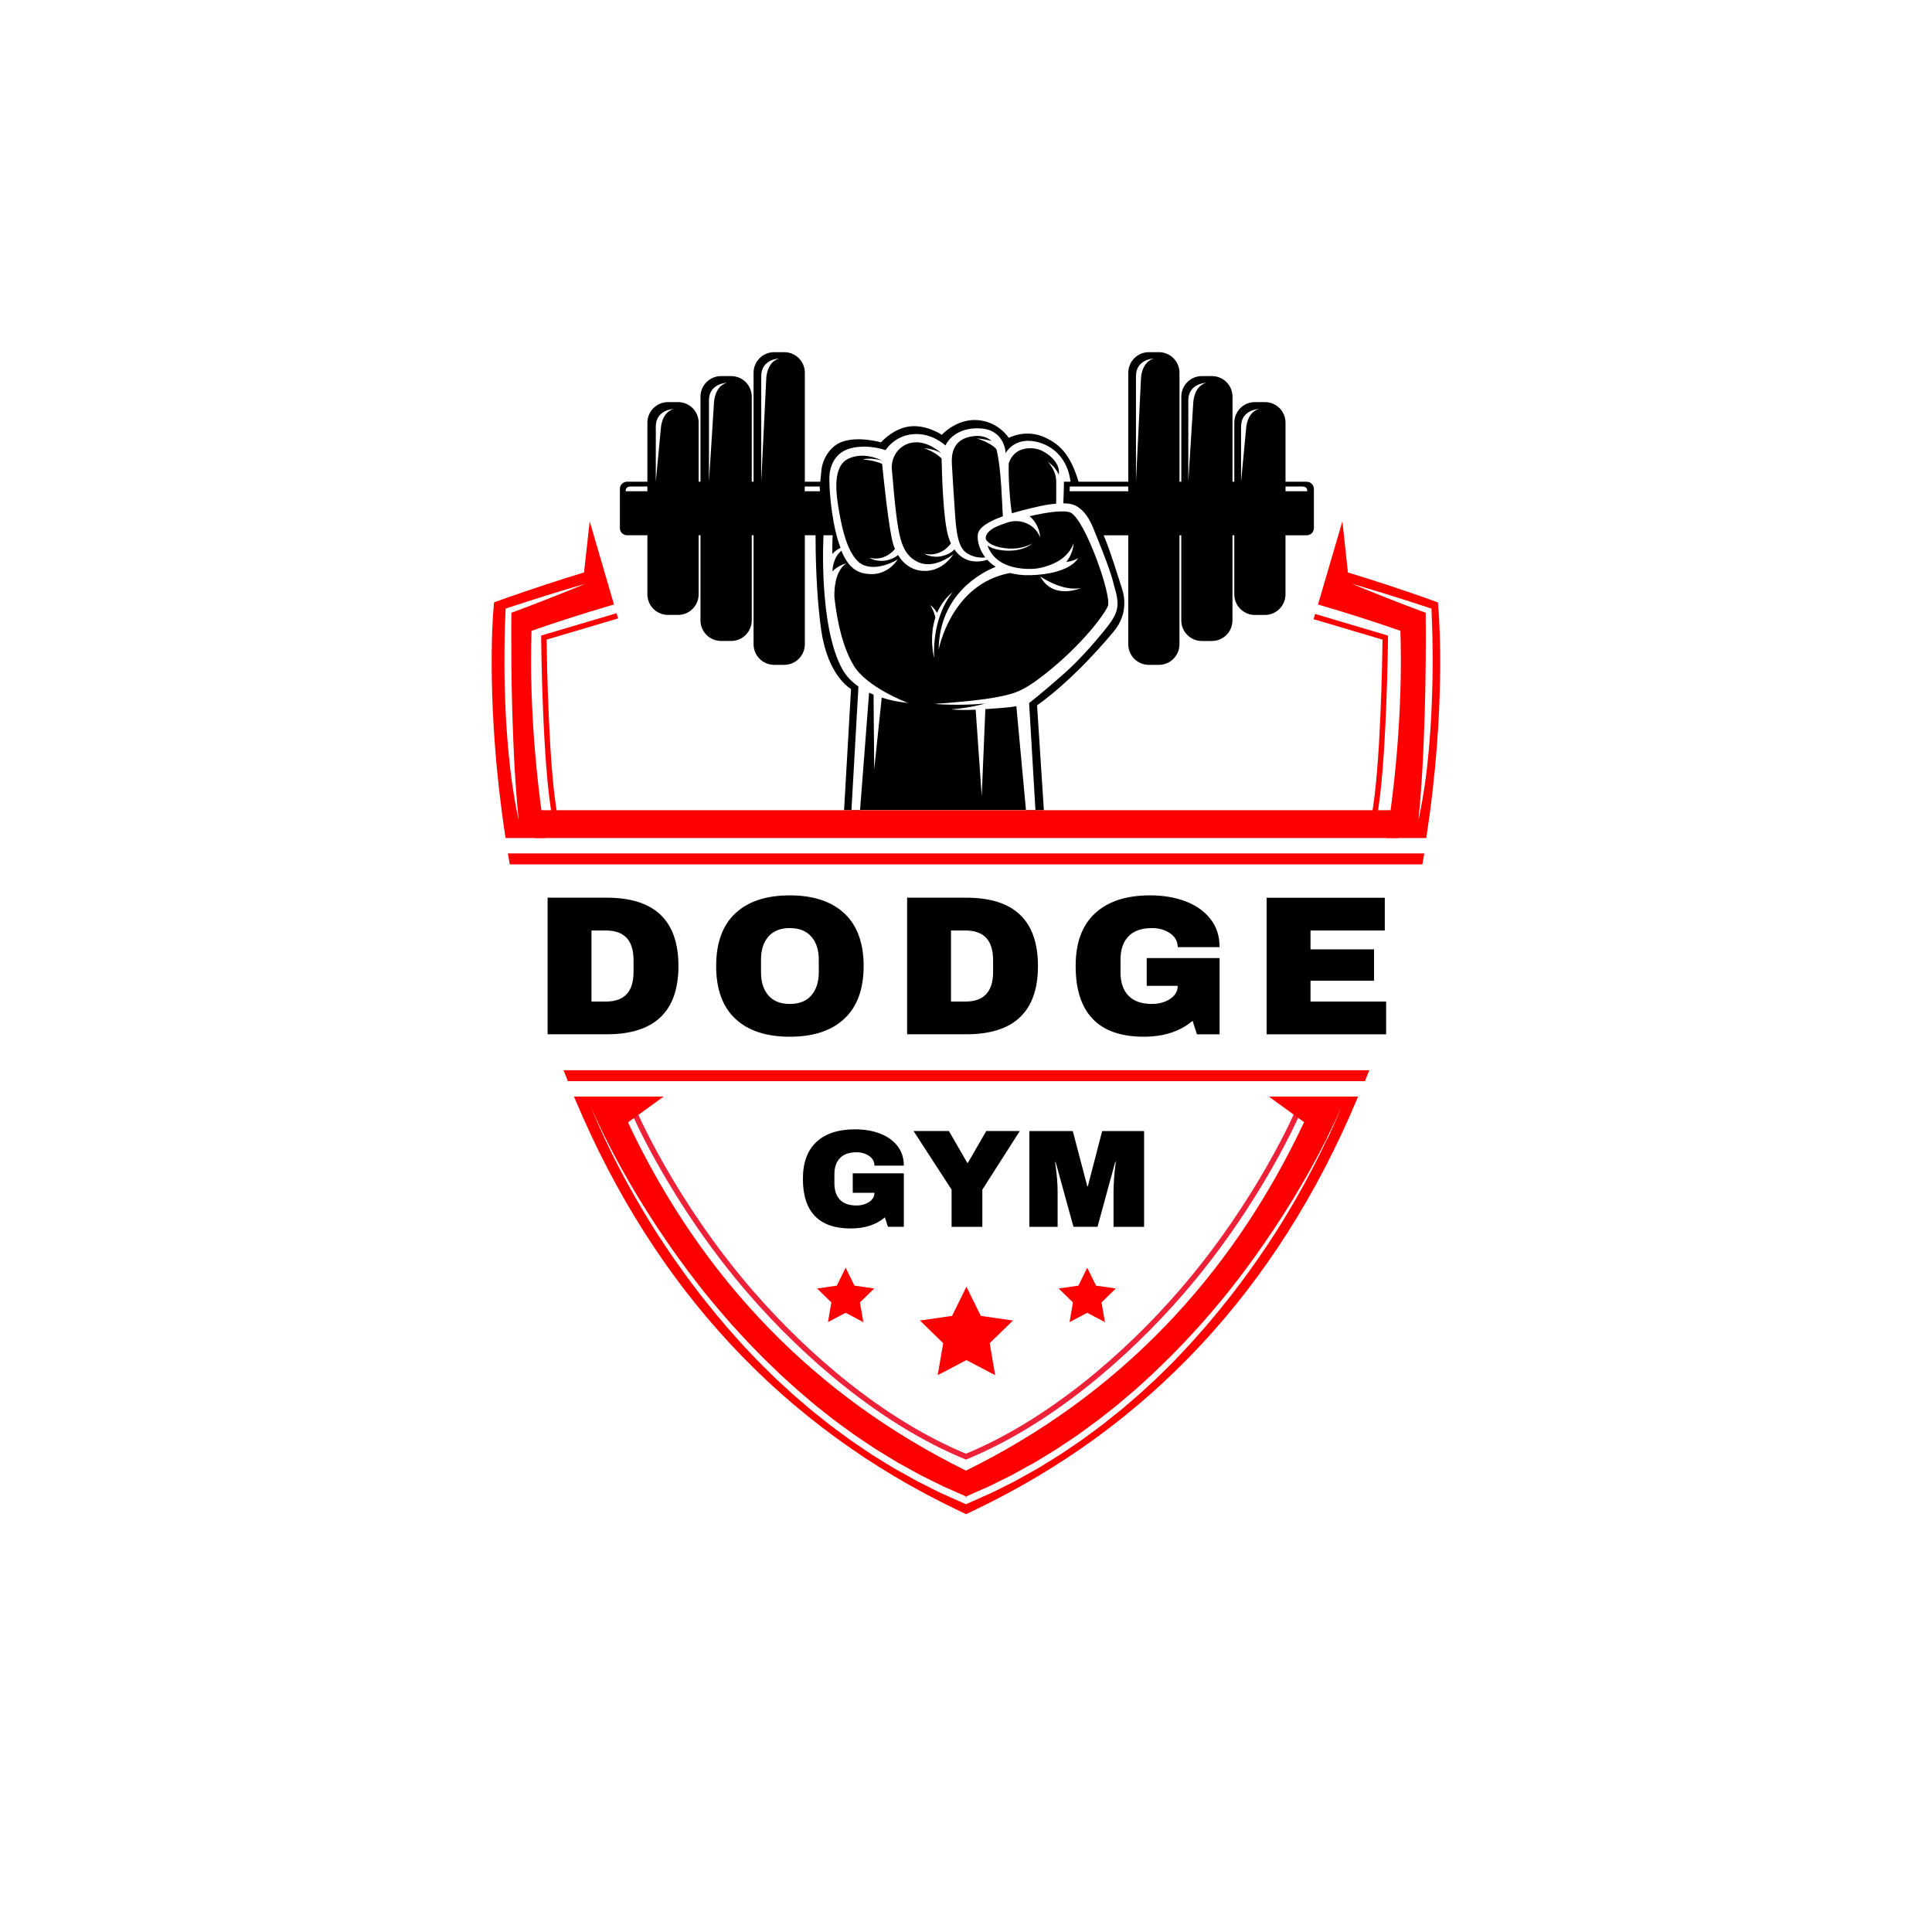 <?xml version="1.0" encoding="UTF-8"?>
<svg id="Layer_2" data-name="Layer 2" xmlns="http://www.w3.org/2000/svg" viewBox="0 0 500 500">
  <defs>
    <style>
      .cls-1 {
        fill: #000;
      }

      .cls-1, .cls-2, .cls-3 {
        stroke-width: 0px;
      }

      .cls-4 {
        isolation: isolate;
      }

      .cls-2 {
        fill: red;
      }

      .cls-5 {
        fill: none;
        stroke: #ef2138;
        stroke-miterlimit: 10;
        stroke-width: 1.41px;
      }

      .cls-3 {
        fill: #fff;
      }
    </style>
  </defs>
  <g id="Objects">
    <g id="BACKGROUND">
      <rect class="cls-3" width="500" height="500"/>
    </g>
    <g>
      <polygon class="cls-3" points="250.34 387.44 249.65 387.44 250 387.29 250.34 387.44"/>
      <path class="cls-2" d="M368.6,220.87c-.15.93-.32,1.87-.49,2.82h-236.18c-.17-.94-.34-1.89-.49-2.82h237.17Z"/>
      <path class="cls-2" d="M354.37,276.98c-.37.94-.75,1.87-1.13,2.82h-206.27c-.38-.94-.76-1.87-1.13-2.82h208.53Z"/>
      <path class="cls-2" d="M141.46,165.54c.06,4.3.49,33.55,2.86,45.69l-1.38.27c-2.58-13.17-2.89-46.14-2.89-46.48v-.54s19.5-5.78,19.5-5.78l.4,1.35-18.49,5.48Z"/>
      <path class="cls-2" d="M359.22,164.48v.54c-.01.34-.34,33.31-2.9,46.48l-1.38-.27c2.37-12.15,2.8-41.39,2.86-45.69l-17.85-5.3.39-1.35,18.88,5.6Z"/>
      <path class="cls-5" d="M336.11,287.25s-9.96,23.59-30.41,47.2c-13.99,16.15-33.87,33.55-55.71,42.53h0c-21.84-8.98-41.72-26.38-55.71-42.53-20.45-23.61-30.41-47.2-30.41-47.2"/>
      <g>
        <path class="cls-1" d="M253.04,138.39c.22-1.91,2.89-3.48,6.51-4.78-.22-2.51-.36-12.23-1.68-17.37-1.65-1.83-5.13-2.79-5.13-2.79,1.91.18,3.12.46,3.87.68-1.02-.94-2.75-1.71-5.57-1.11-4.69,1-4.82,4.98-4.69,7.17.21,3.63.54,9.17.72,11.41.26,3.21.32,9.43,2.85,11.34,1.74,1.31,3.88,1.49,5.07,1.31-1.53-1.98-2.11-4.2-1.94-5.86ZM274.01,122.88c.57-3.5-3.52-6.01-5.1-6.53-1.99-.66-6.44-.82-7.85,3.58-.14,4.06.4,10.69.82,12.91,1.14-.35,1.82-.52,3.03-.84,3.07-.77,5.78-1.46,8.42-1.64,0-.92.06-3.51.02-5.7,0-2.9-1.95-4.91-2.18-5.15,1.61,1.09,2.43,2.35,2.84,3.37ZM253.04,138.39c.22-1.91,2.89-3.48,6.51-4.78-.22-2.51-.36-12.23-1.68-17.37-1.65-1.83-5.13-2.79-5.13-2.79,1.91.18,3.12.46,3.87.68-1.02-.94-2.75-1.71-5.57-1.11-4.69,1-4.82,4.98-4.69,7.17.21,3.63.54,9.17.72,11.41.26,3.21.32,9.43,2.85,11.34,1.74,1.31,3.88,1.49,5.07,1.31-1.53-1.98-2.11-4.2-1.94-5.86ZM274.01,122.88c.57-3.5-3.52-6.01-5.1-6.53-1.99-.66-6.44-.82-7.85,3.58-.14,4.06.4,10.69.82,12.91,1.14-.35,1.82-.52,3.03-.84,3.07-.77,5.78-1.46,8.42-1.64,0-.92.06-3.51.02-5.7,0-2.9-1.95-4.91-2.18-5.15,1.61,1.09,2.43,2.35,2.84,3.37ZM338.2,124.67h-5.51v-15.28c0-2.95-2.39-5.33-5.33-5.33h-2.59c-2.95,0-5.33,2.39-5.33,5.33v15.28h-.47v-22.01c0-2.95-2.39-5.33-5.33-5.33h-2.59c-2.95,0-5.33,2.39-5.33,5.33v22.01h-.47v-28.2c0-2.95-2.39-5.33-5.33-5.33h-2.59c-2.95,0-5.33,2.39-5.33,5.33v28.2h-12.84s-.05-.07-.05-.07c-1.93-6.28-4.24-9.29-8.54-11.33-5.11-2.42-9.5.06-9.5.06,0,0-2.62-4.23-8.12-4.61-5.49-.38-9.2,3.81-9.2,3.81,0,0-3.88-2.64-8.19-2.19-4.32.44-7.57,4.14-7.57,4.14,0,0-5.9-1.72-10.19-.1-3.28,1.24-4.95,4.87-5.18,6.96-.09.82-.21,2-.35,3.33h-3.98v-28.2c0-2.95-2.39-5.33-5.34-5.33h-2.59c-2.95,0-5.34,2.39-5.34,5.33v28.2h-.47v-22.01c0-2.95-2.39-5.33-5.34-5.33h-2.59c-2.95,0-5.34,2.39-5.34,5.33v22.01h-.47v-15.28c0-2.95-2.39-5.33-5.34-5.33h-2.59c-2.95,0-5.34,2.39-5.34,5.33v15.28h-5.28c-1.01,0-1.84.83-1.84,1.84v10.16c0,1.04.83,1.85,1.84,1.85h5.28v15.28c0,2.95,2.39,5.34,5.34,5.34h2.59c2.95,0,5.34-2.39,5.34-5.34v-15.28h.47v22.02c0,2.95,2.39,5.34,5.34,5.34h2.59c2.95,0,5.34-2.39,5.34-5.34v-22.02h.47v28.2c0,2.95,2.39,5.34,5.34,5.34h2.59c2.95,0,5.34-2.39,5.34-5.34v-28.2h2.77c0,4.57.16,15.7,1.51,24.81,1.76,11.78,7.67,14.98,7.67,14.98l-1.8,31.37h1.91l1.81-32.02c-1.64-1.15-3.09-2.57-4.11-4.37-6.28-11.19-4.93-34.77-4.93-34.77h2.37s-.11,1.9-.1,4.86c.72-.82,1.52-1.32,2.13-1.59-.17-.43-.32-.89-.48-1.38-2.13-6.65-2.55-15.67-2.38-17.53.18-1.88,1.16-5.86,5.69-6.92,4.53-1.07,8.83.54,8.83.54,0,0,2.23-3.74,7.15-4.14,4.91-.4,8.34,2.93,8.34,2.93,1.84-3.68,6.12-4.8,9.74-4.35,5.72.71,5.85,6.34,5.85,6.34,0,0,1.77-3.55,6.52-3.17,3.58.28,9.32,2.84,10.26,10.56h-1.7c0,2.34-.14,4.71-.16,5.6,1.04,0,1.96.11,2.67.38,1.32.5,2.42,1.5,3.34,2.76.9,1.27,1.61,2.81,2.18,4.36,0,0,3.91,9.41,4.71,12.88.47,2,1.5,4.43,1,6.89-.33,1.79-1.54,3.5-3.64,6.09-2.95,3.56-6.49,7.55-10.07,10.7-5.98,5.32-9.04,7.61-9.04,7.61l1.64,27.75h2.18l-1.76-27.14c10.04-7.18,18.88-17.99,19.7-18.95,1.71-1.99,4.04-5.94,2.23-11.43-1.42-4.33-2.7-8.65-4.2-12.42-.17-.41-.33-.82-.5-1.22h6.37v28.2c0,2.95,2.39,5.34,5.33,5.34h2.59c2.95,0,5.33-2.39,5.33-5.34v-28.2h.47v22.02c0,2.95,2.39,5.34,5.33,5.34h2.59c2.95,0,5.33-2.39,5.33-5.34v-22.02h.47v15.28c0,2.95,2.39,5.34,5.33,5.34h2.59c2.95,0,5.33-2.39,5.33-5.34v-15.28h5.51c1.02,0,1.84-.82,1.84-1.85v-10.16c0-1.01-.82-1.84-1.84-1.84ZM167.54,127.14h-5.63v-.08c0-.3.09-1.15,1.26-1.15h4.37v1.23h0ZM171.02,110.96l-1.3,13.71v-14.29c0-4.38,4.61-4.54,4.61-4.54-3.21.93-3.31,5.12-3.31,5.12ZM184.78,104.18l-1.3,20.49v-21.07c0-4.39,4.61-4.54,4.61-4.54-3.21.93-3.31,5.12-3.31,5.12ZM198.31,97.89l-1.3,26.78v-27.35c0-4.39,4.61-4.54,4.61-4.54-3.22.93-3.31,5.11-3.31,5.11ZM208.26,127.14v-1.23h3.87c.01.35.07,1.23.07,1.23h-3.93ZM291.97,127.14h-15.17s.06-.88.07-1.23h15.11v1.23h0ZM295.29,97.89l-1.3,26.78v-27.35c0-4.39,4.61-4.54,4.61-4.54-3.22.93-3.31,5.11-3.31,5.11ZM308.82,104.18l-1.29,20.49v-21.07c0-4.39,4.61-4.54,4.61-4.54-3.22.93-3.32,5.12-3.32,5.12ZM322.49,110.96l-1.3,13.71v-14.29c0-4.38,4.61-4.54,4.61-4.54-3.22.93-3.31,5.12-3.31,5.12ZM338.32,127.14h-5.63v-1.23h4.37c1.17,0,1.26.85,1.26,1.15,0,.06,0,.08,0,.08ZM274.01,122.88c.57-3.5-3.52-6.01-5.1-6.53-1.99-.66-6.44-.82-7.85,3.58-.14,4.06.4,10.69.82,12.91,1.14-.35,1.82-.52,3.03-.84,3.07-.77,5.78-1.46,8.42-1.64,0-.92.06-3.51.02-5.7,0-2.9-1.95-4.91-2.18-5.15,1.61,1.09,2.43,2.35,2.84,3.37ZM253.04,138.39c.22-1.91,2.89-3.48,6.51-4.78-.22-2.51-.36-12.23-1.68-17.37-1.65-1.83-5.13-2.79-5.13-2.79,1.91.18,3.12.46,3.87.68-1.02-.94-2.75-1.71-5.57-1.11-4.69,1-4.82,4.98-4.69,7.17.21,3.63.54,9.17.72,11.41.26,3.21.32,9.43,2.85,11.34,1.74,1.31,3.88,1.49,5.07,1.31-1.53-1.98-2.11-4.2-1.94-5.86ZM274.01,122.88c.57-3.5-3.52-6.01-5.1-6.53-1.99-.66-6.44-.82-7.85,3.58-.14,4.06.4,10.69.82,12.91,1.14-.35,1.82-.52,3.03-.84,3.07-.77,5.78-1.46,8.42-1.64,0-.92.06-3.51.02-5.7,0-2.9-1.95-4.91-2.18-5.15,1.61,1.09,2.43,2.35,2.84,3.37ZM253.04,138.39c.22-1.91,2.89-3.48,6.51-4.78-.22-2.51-.36-12.23-1.68-17.37-1.65-1.83-5.13-2.79-5.13-2.79,1.91.18,3.12.46,3.87.68-1.02-.94-2.75-1.71-5.57-1.11-4.69,1-4.82,4.98-4.69,7.17.21,3.63.54,9.17.72,11.41.26,3.21.32,9.43,2.85,11.34,1.74,1.31,3.88,1.49,5.07,1.31-1.53-1.98-2.11-4.2-1.94-5.86ZM277.16,132.71c-1.52-.8-6.12-.19-10.69.89,2.68,2.35,2.72,5.34,2.72,5.46-.18-.44-.4-.85-.64-1.22-1.66-2.56-4.94-3.57-7.83-2.62-.95.32-1.83.64-2.58.96-2.02.83-3.17,2.13-3.03,3.18.02.1.03.18.06.28.46.76,1.49,1.56,3.68,2.02,5.07,1.12,8.34-1.04,8.34-1.04,0,0-2.64,2.58-8.37,1.73-1.54-.24-2.56-.68-3.25-1.17,1.69,4.86,6.85,6.23,11.78,6.04,2.39-.09,5.93-1.31,7.76-2.85,1.16-.97,2.22-2.24,2.75-3.82,0,0-.08,2.72-1.92,4.87,1.86-.18,2.92-.89,3.06-.99-.1.24-2.08,4.08-12.22,4.43-2.06.07-3.83-.16-5.38-.57-15.34,2.85-18.48,19.87-18.48,19.87.19-14.51,11.25-20.07,14.77-21.46-.35-.22-.69-.46-1-.72,0,0-.85-.73-1.21-1.12,0,0-5.22,2.1-8.49-2.68-.41.49-1.25,1.21-2.95,1.67-2.79.76-4.85-.55-4.85-.55,4.53,1.02,6.9-2.67,6.9-2.67h.01c-.25-.56-.49-1.14-.68-1.81-1.32-4.28-1.66-16.23-1.74-20.18-1.97-1.91-4.57-2.64-4.57-2.64,2.64.18,4.15,1.08,4.48,1.3-.5-.49-3.91-3.5-7.76-2.7-.03.01-.08.01-.12.02-3.12.69-5.16,3.66-4.9,6.85.31,3.73.88,10.17,1.37,13.46.72,4.78,1.57,8.99,5.73,10.68,3.95,1.58,8.36-1.81,8.8-2.16-.26.44-3.25,5.13-8.77,4.19-2.07-.35-4.11-1.62-5.54-4.01-.49.44-1.26.93-2.54,1.29-2.79.76-4.85-.55-4.85-.55,3.59.82,5.85-1.37,6.61-2.3-.16-.35-.3-.71-.42-1.1-1.15-3.61-2.55-17.3-2.9-20.91-2.14-.99-4.93-1.13-4.93-1.13,1.63-.59,4.55.17,4.81.24-.39-.21-4.78-2.41-8.77-.38-4.16,2.13-2.95,9.6-2.25,13.59.84,4.93,2.56,12.54,6.55,13.96,3.79,1.34,8.17-1.3,8.61-1.56-.22.36-2.59,4.1-7.31,3.79-2.85-.18-5.27-1.24-7.26-6.04-2.3,1.89-2.31,5.22-2.31,5.31v-.05s-.01.08-.01.08c1.43-1.51,3.4-2.02,3.64-2.07-3.45,2.07-3.14,8.51-3.12,8.84.68,6.06,2.08,12.61,4.86,17.4,3.42,5.91,14.17,9.87,14.17,9.87,0,0-3.12-.19-6.79-1.37l-1.95,18.62-.16-19.38c-.39-.16-.77-.33-1.16-.51l-2.34,30.39h42.94l-2.49-26.91c-1.35.35-5.85.63-8.02.77l-.94,22.51-1.57-22.35c-2.74.11-5.26.07-6.31-.1,1.87-.12,5.04-.5,8.79-1.5-6.85.64-13.21.1-13.21.1,10.81-.75,17.41-1.65,21.05-2.99,2.58-.96,5.01-2.7,7.45-4.6,10.27-8.05,15.96-16.24,16.47-17.82.92-2.9-5.87-22.08-9.62-24.08ZM241.75,170.27s-1.4-5.18.32-10.44c-.32-1.68-1.19-3.04-1.3-3.21.76.47,1.43,1.48,1.75,2,.82-1.93,2.1-3.84,4.1-5.44-.57.65-5.31,6.32-4.87,17.08ZM269.22,149.18c.3.21,5.68,3.92,10.49,3.01,0,0-7.14,3.2-10.49-3.01ZM274.01,122.88c.57-3.5-3.52-6.01-5.1-6.53-1.99-.66-6.44-.82-7.85,3.58-.14,4.06.4,10.69.82,12.91,1.14-.35,1.82-.52,3.03-.84,3.07-.77,5.78-1.46,8.42-1.64,0-.92.06-3.51.02-5.7,0-2.9-1.95-4.91-2.18-5.15,1.61,1.09,2.43,2.35,2.84,3.37ZM253.04,138.39c.22-1.91,2.89-3.48,6.51-4.78-.22-2.51-.36-12.23-1.68-17.37-1.65-1.83-5.13-2.79-5.13-2.79,1.91.18,3.12.46,3.87.68-1.02-.94-2.75-1.71-5.57-1.11-4.69,1-4.82,4.98-4.69,7.17.21,3.63.54,9.17.72,11.41.26,3.21.32,9.43,2.85,11.34,1.74,1.31,3.88,1.49,5.07,1.31-1.53-1.98-2.11-4.2-1.94-5.86Z"/>
        <path class="cls-1" d="M267.95,209.68h-2.39l.57,6.13h2.18l-.36-6.13ZM220.32,209.68l-.35,6.13h2.17l.48-6.13h-2.3Z"/>
      </g>
      <polygon class="cls-2" points="249.65 387.44 250 387.29 250.34 387.44 249.65 387.44"/>
      <path class="cls-2" d="M328.37,283.79l9.13,6.62c-19.12,40.65-48.52,70.99-87.5,90.18-38.98-19.19-68.36-49.5-87.48-90.12l9.23-6.68h-23.2l.41.98c20.58,48.86,53.85,84.55,98.86,106.04l2.2,1.05,2.2-1.05c45.01-21.5,78.26-57.17,98.84-106.04l.41-.98h-23.08ZM343.51,294.65c-1.27,2.72-2.61,5.42-4,8.08-1.39,2.67-2.84,5.3-4.35,7.92-1.5,2.61-3.06,5.17-4.66,7.72-1.61,2.54-3.29,5.05-5.01,7.52-1.73,2.46-3.48,4.91-5.31,7.3-1.81,2.41-3.71,4.74-5.62,7.09l-2.91,3.45-3.01,3.38c-.99,1.14-2.04,2.21-3.07,3.31-1.05,1.09-2.07,2.2-3.15,3.24l-3.23,3.17-3.33,3.06c-1.09,1.04-2.26,2-3.4,2.98-1.16.98-2.27,1.99-3.47,2.91l-3.54,2.82c-1.19.93-2.42,1.8-3.64,2.7-2.4,1.84-4.96,3.45-7.45,5.15l-3.84,2.39-1.93,1.18-1.98,1.1-3.96,2.21-4.05,2.04-2.04,1-2.07.92-4.14,1.85-.34.15-.35-.15-4.15-1.84-2.07-.92-2.02-1.01-4.05-2.04-3.96-2.21-1.98-1.1-1.93-1.18-3.86-2.38c-2.48-1.72-5.04-3.32-7.44-5.16-1.22-.9-2.45-1.76-3.64-2.7l-3.54-2.82c-1.19-.92-2.31-1.93-3.47-2.91-1.14-.98-2.31-1.95-3.4-2.98l-3.33-3.06-3.23-3.17c-1.08-1.05-2.1-2.15-3.15-3.24-1.04-1.09-2.09-2.17-3.08-3.31l-3-3.38-2.92-3.45c-1.9-2.33-3.8-4.67-5.61-7.09-1.83-2.39-3.58-4.83-5.31-7.3-1.73-2.47-3.39-4.98-5.02-7.52-1.59-2.55-3.15-5.12-4.66-7.72-1.49-2.62-2.96-5.24-4.33-7.9-1.41-2.66-2.74-5.36-4.01-8.09-1.26-2.72-2.49-5.47-3.57-8.27,1.16,2.77,2.45,5.48,3.78,8.18,1.34,2.68,2.74,5.35,4.2,7.96,1.46,2.63,2.98,5.21,4.53,7.78,1.57,2.56,3.18,5.08,4.83,7.59,1.67,2.49,3.35,4.97,5.11,7.4,1.75,2.42,3.53,4.83,5.39,7.19,1.82,2.38,3.74,4.67,5.68,6.96l2.95,3.39,3.04,3.31c.99,1.11,2.06,2.17,3.09,3.24,1.05,1.07,2.08,2.16,3.17,3.18l3.22,3.12,3.32,3.01c1.09,1.02,2.25,1.98,3.39,2.95,1.15.96,2.25,1.97,3.45,2.87l3.51,2.77c1.18.92,2.41,1.77,3.62,2.66,2.38,1.81,4.93,3.38,7.39,5.06l3.82,2.34,1.91,1.16,1.97,1.08,3.92,2.16,4,1.99,2.01.99,2.05.9,3.76,1.66,3.74-1.66,2.05-.9,2.01-.99,4.02-1.99,3.92-2.16,1.96-1.08,1.91-1.16,3.82-2.34c2.47-1.68,5.02-3.25,7.39-5.06,1.21-.89,2.43-1.74,3.62-2.66l3.52-2.77c1.19-.9,2.3-1.91,3.45-2.87,1.14-.97,2.3-1.91,3.39-2.93l3.32-3.03,3.22-3.12c1.09-1.02,2.13-2.12,3.17-3.18,1.05-1.07,2.1-2.13,3.11-3.24l3.03-3.31,2.95-3.39c1.93-2.29,3.86-4.58,5.68-6.96,1.86-2.34,3.64-4.77,5.39-7.19,1.75-2.43,3.43-4.91,5.11-7.4,1.65-2.5,3.26-5.03,4.83-7.59,1.55-2.57,3.08-5.15,4.53-7.78,1.46-2.62,2.86-5.28,4.2-7.96,1.33-2.7,2.62-5.4,3.78-8.18-1.09,2.8-2.31,5.55-3.58,8.27Z"/>
      <path class="cls-2" d="M372.39,159.19l-.26-3.29-3.11-1.12c-6.86-2.41-13.61-4.63-20.18-6.63l-1.43-13.23-6.31,21.51.68.21c6.94,2.04,13.88,4.25,20.64,6.61.28,7.84.44,27.73-3.45,52.82l-.14.81h10.29l.09-.59c4.97-32.58,3.24-56.11,3.16-57.1ZM370.4,185.28c-.14,2.26-.25,4.53-.45,6.79-.18,2.26-.41,4.53-.66,6.79l-.43,3.38c-.14,1.13-.34,2.24-.52,3.37-.34,2.24-.79,4.47-1.25,6.7.1-1.14.18-2.26.31-3.39.12-1.13.19-2.26.28-3.39.18-2.25.3-4.52.45-6.77.09-2.26.26-4.52.32-6.78.1-2.25.18-4.52.25-6.78l.17-6.78.1-6.78c.02-4.35.06-8.71,0-13.06-3.12-1.16-6.26-2.34-9.36-3.56l-4.9-1.95c-1.63-.65-3.26-1.31-4.88-1.99,1.7.48,3.38.98,5.06,1.49l5.04,1.54c3.37,1.05,6.71,2.14,10.04,3.23l.49.15.02.54c.11,2.29.18,4.55.23,6.81.06,2.27.06,4.55.06,6.81,0,4.54-.15,9.09-.37,13.63Z"/>
      <path class="cls-2" d="M158.21,156.64l.68-.21-6.28-21.51-1.46,13.22c-6.72,2.06-13.49,4.28-20.19,6.64l-3.11,1.12-.25,3.28c-.02.24-1.89,24.01,3.15,57.1l.09.6h10.32l-.12-.81c-3.91-25.13-3.76-45-3.48-52.82,6.85-2.38,13.8-4.6,20.65-6.61ZM132.34,171.64l.1,6.78.17,6.78c.07,2.26.15,4.53.25,6.78.06,2.26.23,4.52.32,6.78.16,2.25.28,4.52.46,6.77.09,1.13.16,2.26.28,3.39.12,1.13.21,2.25.31,3.39-.47-2.23-.91-4.46-1.25-6.7-.17-1.13-.39-2.24-.52-3.37l-.43-3.38c-.24-2.26-.48-4.53-.66-6.79-.19-2.26-.32-4.53-.46-6.79-.22-4.54-.36-9.09-.36-13.63,0-2.26,0-4.54.06-6.81.04-2.26.11-4.53.23-6.81l.02-.54.49-.15c3.33-1.09,6.68-2.18,10.04-3.23l5.04-1.54c1.68-.51,3.37-1.01,5.06-1.49-1.62.68-3.24,1.34-4.88,1.99l-4.9,1.95c-3.1,1.22-6.24,2.4-9.36,3.56-.06,4.34-.02,8.71,0,13.06Z"/>
      <polygon class="cls-2" points="139.05 209.68 362.83 209.68 362 216.88 138.22 216.88 139.05 209.68"/>
      <g>
        <polygon class="cls-2" points="250.11 333.01 253.83 340.55 262.15 341.75 256.13 347.62 257.55 355.9 250.11 351.99 242.67 355.9 244.1 347.62 238.08 341.75 246.39 340.55 250.11 333.01"/>
        <polygon class="cls-2" points="218.85 328.09 221.14 332.72 226.25 333.46 222.55 337.07 223.43 342.16 218.85 339.75 214.28 342.16 215.16 337.07 211.46 333.46 216.57 332.72 218.85 328.09"/>
        <polygon class="cls-2" points="281.37 328.09 283.66 332.72 288.77 333.46 285.07 337.07 285.95 342.16 281.37 339.75 276.8 342.16 277.68 337.07 273.98 333.46 279.09 332.72 281.37 328.09"/>
      </g>
      <g class="cls-4">
        <path class="cls-1" d="M227.71,293.35c1.9.72,3.41,1.78,4.52,3.19,1.12,1.41,1.68,3.12,1.68,5.13h-7.6c0-1.03-.46-1.87-1.37-2.5-.91-.64-2.02-.96-3.31-.96-1.87,0-3.29.5-4.25,1.5-.96,1-1.44,2.41-1.44,4.23v2.31c0,1.83.48,3.24,1.44,4.23.96,1,2.38,1.5,4.25,1.5,1.3,0,2.4-.31,3.31-.92.91-.61,1.37-1.4,1.37-2.36h-5.62v-5.04h13.22v13.84h-4.11l-.79-2.45c-2.26,1.92-5.21,2.88-8.86,2.88-4.11,0-7.19-1.08-9.26-3.23-2.07-2.15-3.1-5.35-3.1-9.6s1.17-7.39,3.51-9.57c2.34-2.17,5.67-3.26,10-3.26,2.38,0,4.52.36,6.41,1.08Z"/>
        <path class="cls-1" d="M254.23,317.5h-7.96v-9.62l-9.84-15.17h9.15l4.76,8.25h.14l4.76-8.25h8.68l-9.69,15.17v9.62Z"/>
        <path class="cls-1" d="M288.18,317.5v-8.94c0-1.11.04-2.24.13-3.41s.17-2.14.27-2.94c.1-.79.16-1.3.18-1.51h-.14l-4.58,16.79h-6.23l-4.61-16.75h-.14c.02.22.09.71.2,1.5.11.78.21,1.75.31,2.92.1,1.17.14,2.3.14,3.41v8.94h-7.31v-24.79h11.24l3.75,14.3h.14l3.71-14.3h10.85v24.79h-7.89Z"/>
      </g>
      <g class="cls-4">
        <path class="cls-1" d="M175.58,250c0,11.78-6.18,17.67-18.55,17.67h-15.31v-35.35h15.31c12.36,0,18.55,5.89,18.55,17.68ZM153.07,259.2h3.75c4.76,0,7.14-2.55,7.14-7.65v-3.08c0-5.1-2.38-7.66-7.14-7.66h-3.75v18.39Z"/>
        <path class="cls-1" d="M218.53,236.39c3.32,3.12,4.98,7.65,4.98,13.62s-1.66,10.5-4.98,13.62c-3.32,3.12-8.03,4.67-14.13,4.67s-10.8-1.55-14.1-4.65c-3.31-3.1-4.96-7.65-4.96-13.64s1.65-10.54,4.96-13.64c3.3-3.1,8.01-4.65,14.1-4.65s10.81,1.56,14.13,4.68ZM198.85,242.4c-1.27,1.47-1.9,3.46-1.9,5.96v3.29c0,2.5.63,4.49,1.9,5.96,1.27,1.47,3.12,2.21,5.55,2.21s4.29-.73,5.57-2.21c1.28-1.47,1.93-3.46,1.93-5.96v-3.29c0-2.5-.64-4.49-1.93-5.96-1.28-1.47-3.14-2.21-5.57-2.21s-4.28.74-5.55,2.21Z"/>
        <path class="cls-1" d="M268.62,250c0,11.78-6.18,17.67-18.55,17.67h-15.31v-35.35h15.31c12.36,0,18.55,5.89,18.55,17.68ZM246.12,259.2h3.75c4.76,0,7.14-2.55,7.14-7.65v-3.08c0-5.1-2.38-7.66-7.14-7.66h-3.75v18.39Z"/>
        <path class="cls-1" d="M306.79,233.25c2.71,1.03,4.86,2.54,6.45,4.55,1.59,2,2.39,4.44,2.39,7.32h-10.84c0-1.47-.65-2.66-1.95-3.57-1.3-.91-2.88-1.36-4.73-1.36-2.67,0-4.69.71-6.06,2.13-1.37,1.42-2.06,3.43-2.06,6.04v3.29c0,2.6.68,4.62,2.06,6.04,1.37,1.42,3.39,2.13,6.06,2.13,1.85,0,3.42-.44,4.73-1.31,1.3-.88,1.95-1.99,1.95-3.37h-8.02v-7.19h18.86v19.73h-5.86l-1.13-3.49c-3.22,2.74-7.43,4.11-12.64,4.11-5.86,0-10.26-1.53-13.2-4.6-2.95-3.06-4.42-7.63-4.42-13.69s1.67-10.54,5.01-13.64c3.34-3.1,8.09-4.65,14.26-4.65,3.39,0,6.44.51,9.15,1.54Z"/>
        <path class="cls-1" d="M327.81,232.33h30.57v8.48h-19.22v4.88h16.44v8.12h-16.44v5.39h19.57v8.48h-30.93v-35.35Z"/>
      </g>
    </g>
  </g>
</svg>